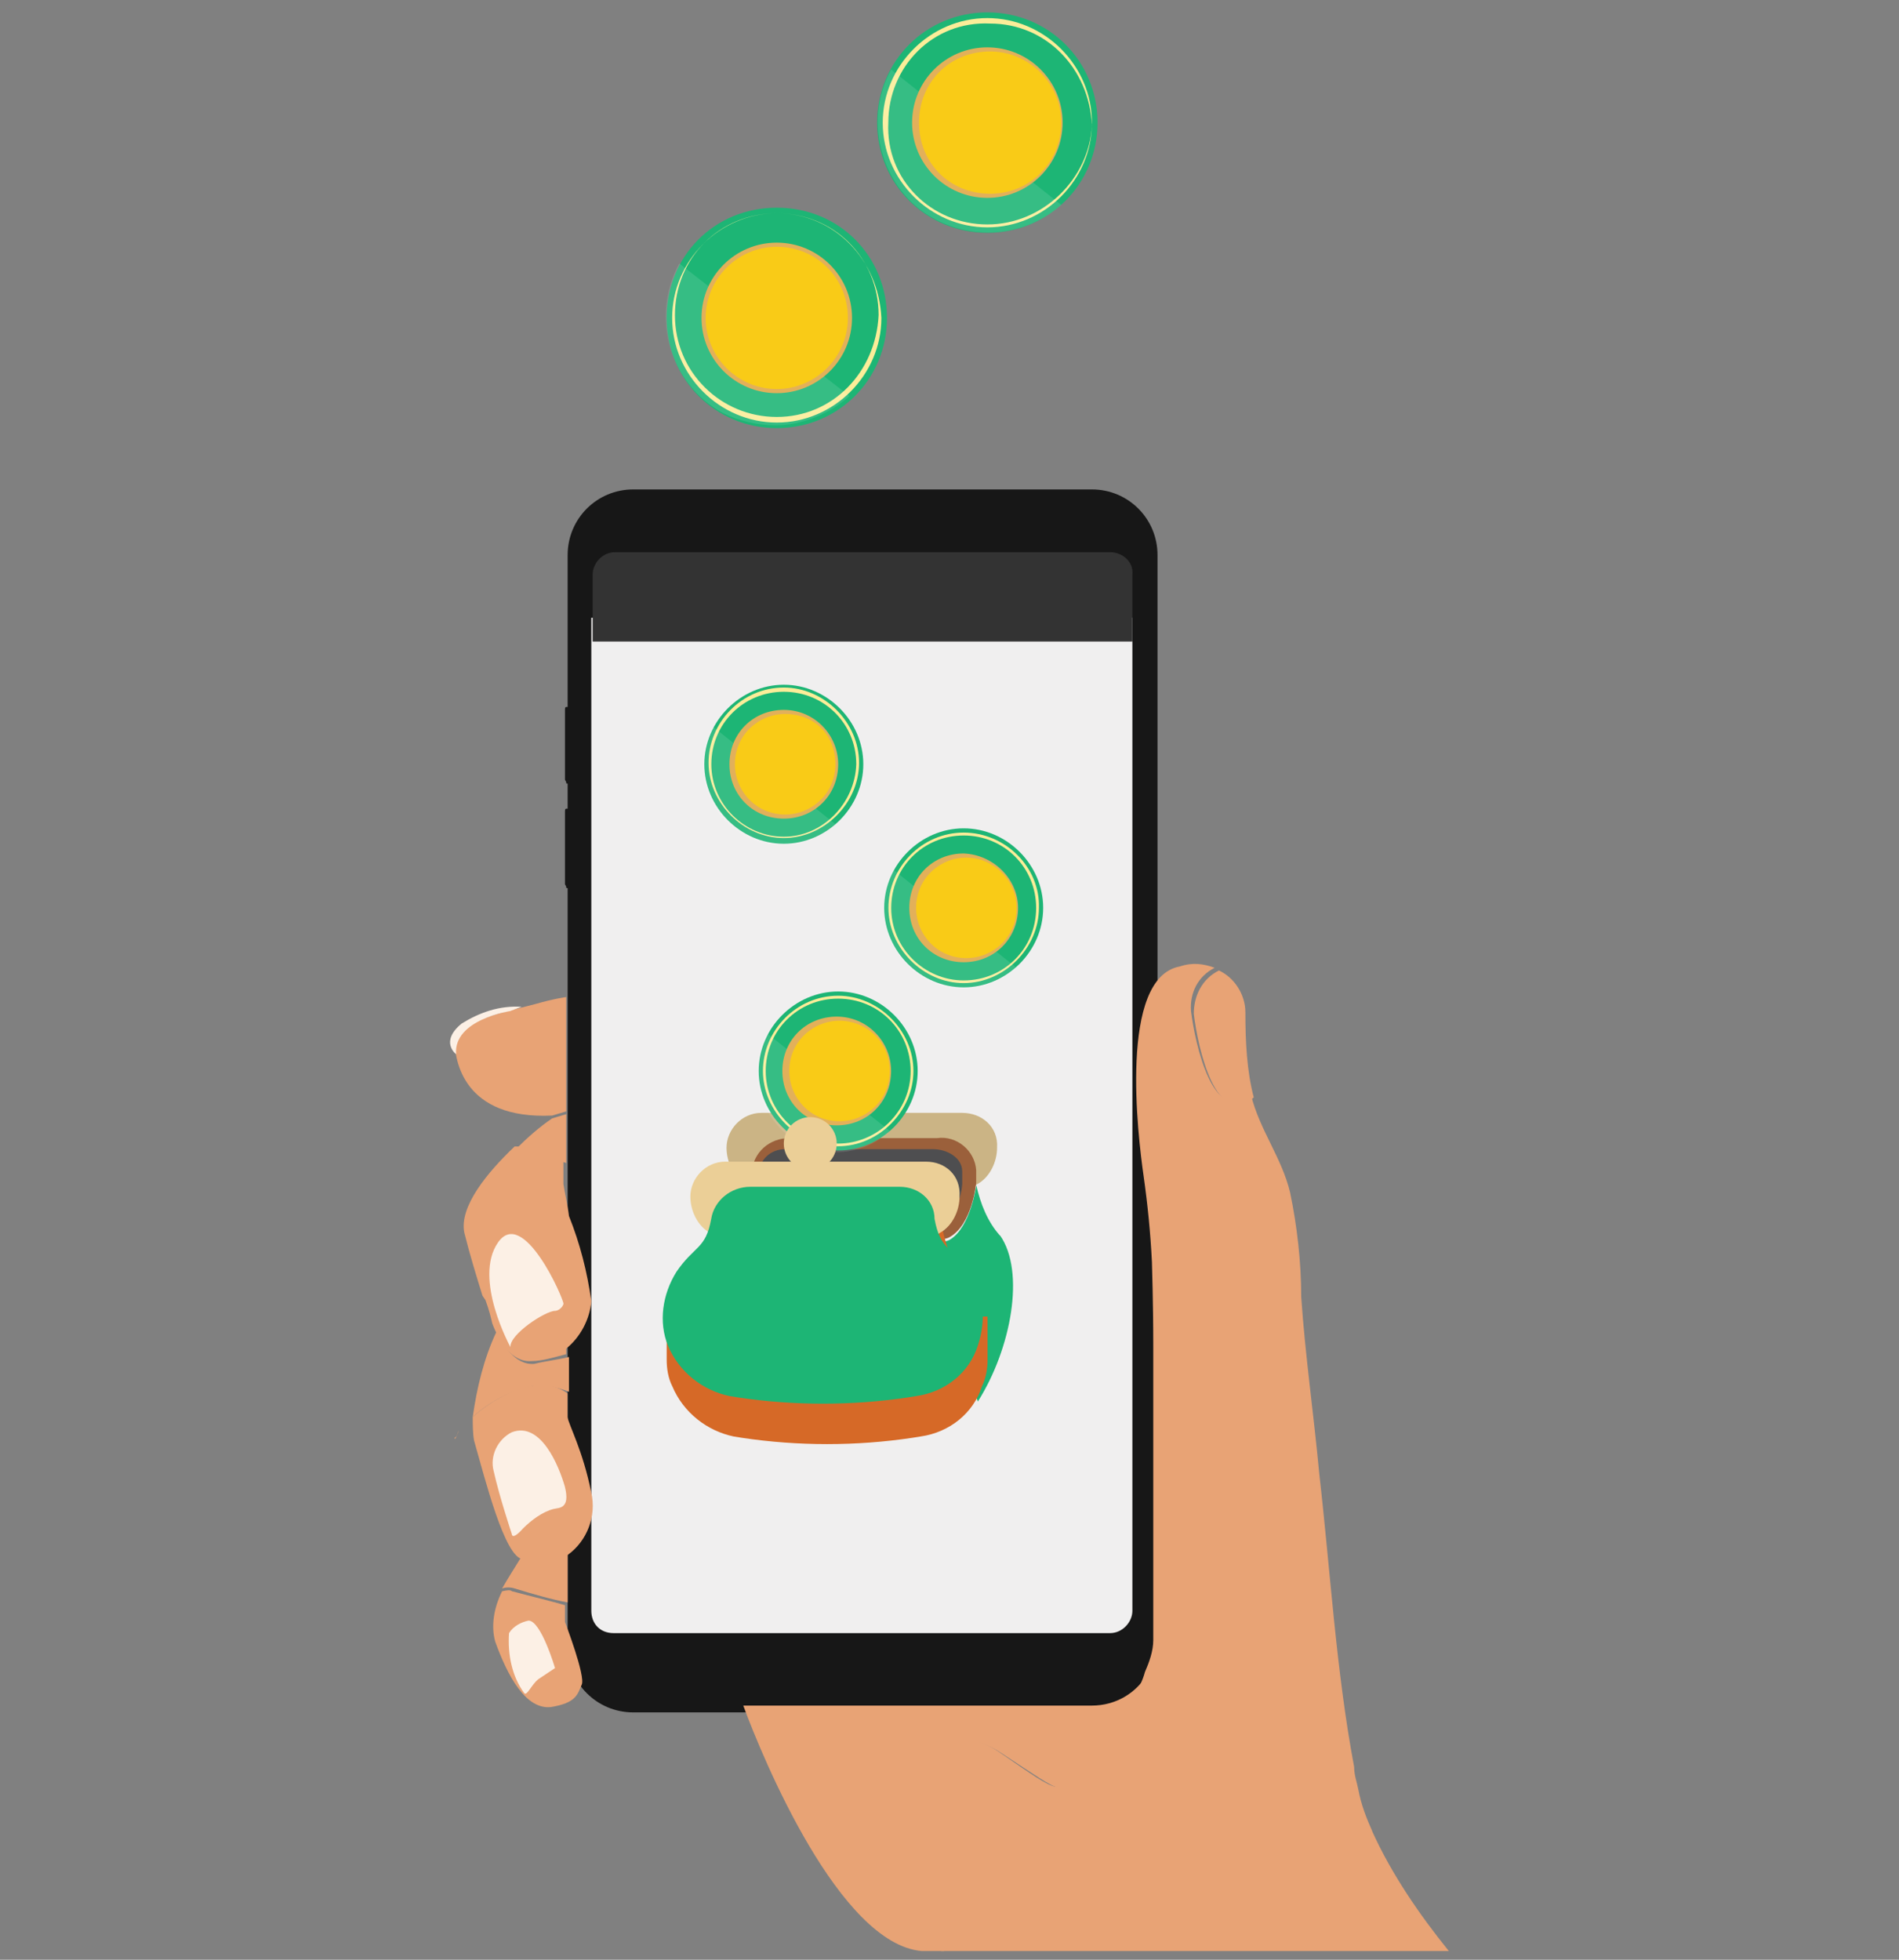 <?xml version="1.0" encoding="UTF-8"?>
<svg id="Layer_1" data-name="Layer 1" xmlns="http://www.w3.org/2000/svg" viewBox="0 0 170.08 175.5">
  <rect x="0" y="0" width="170.08" height="175.5" fill="#808080" stroke="none"/>
  <defs>
    <style>
      .cls-1 {
        fill: none;
      }

      .cls-2 {
        fill: #d66927;
      }

      .cls-3 {
        fill: #171717;
      }

      .cls-4 {
        fill: #e8a375;
      }

      .cls-5 {
        fill: #9b603b;
      }

      .cls-6 {
        fill: #ebcf97;
      }

      .cls-7 {
        fill: #4e4e50;
      }

      .cls-8 {
        fill: #f9cb17;
      }

      .cls-9 {
        fill: #cbb485;
      }

      .cls-10 {
        fill: #1db575;
      }

      .cls-11 {
        fill: #e2b05a;
      }

      .cls-12 {
        fill: #fbed99;
      }

      .cls-13 {
        fill: #333;
      }

      .cls-14 {
        fill: #fcf0e5;
      }

      .cls-15 {
        fill: #f0efef;
      }

      .cls-16 {
        fill: #fff;
        isolation: isolate;
        opacity: .11;
      }
    </style>
  </defs>
  <path class="cls-3" d="M97.8,43.83h-41.09c-3.25,0-5.87,2.62-5.87,5.87v13.61h-.12c-.12,0-.12.12-.12.37v6.12c0,.12.12.12.12.37h.12v2.25h-.12c-.12,0-.12.12-.12.37v6.37c0,.12.12.12.12.37h.12v67.95c0,3.25,2.62,5.87,5.87,5.87h41.09c3.25,0,5.87-2.62,5.87-5.87V49.7c0-3.25-2.62-5.87-5.87-5.87Z"/>
  <path class="cls-15" d="M52.96,144.25c0,1.12.75,2,2,2h44.46c1.12,0,2-1,2-2V55.32h-48.46v88.93Z"/>
  <path class="cls-13" d="M99.42,49.45h-44.34c-1.12,0-2,1-2,2v6h48.34v-6c.12-1.12-.87-2-2-2Z"/>
  <path class="cls-1" d="M44.09,118.52c-.12-.5-.5-1.25-.62-2.12.12.87.5,1.5.62,2.12Z"/>
  <path class="cls-4" d="M44.97,142.5c-.75,1.5-1,3.12-.62,4.5,1.12,3.12,2.75,6.12,5,5.87,2.25-.37,2.37-1.12,2.75-2,.37-.75-1.5-5.62-1.5-5.62v-1.5c-1.25-.37-2.87-.75-4.75-1.25-.12-.12-.37-.12-.87,0Z"/>
  <path class="cls-4" d="M50.71,89.29s-1,.12-2.75.62-7.24,1.5-7.24,3.25.75,7.12,8.74,6.74l1.25-.37v-10.24Z"/>
  <path class="cls-4" d="M43.47,116.4c.37,1,.5,1.62.62,2.12.62,1.62,1.75,3.5,3.5,3.37,1,0,2.12-.37,3.12-.62v-.5c1.25-1,2.12-2.62,2.25-4.25-.37-2.62-1-5.12-2-7.62-.12-1-.37-2-.5-2.87v-2.12c-1.12-.37-2.25-.62-3.37-1.12-.37-.12-.62-.12-1-.12-2.37,2.25-5,5.37-4.5,7.74.5,2,1.12,4,1.62,5.62h0l.25.37Z"/>
  <path class="cls-4" d="M46.84,124.27c-1.62.5-3.25,1.5-4.5,2.62,0,.62,0,1.5.12,2.12,1,3.5,2.75,10.49,4.37,10.62h0c1.25.37,2.75.12,4-.37h0c1.75-1.25,2.62-3.5,2.12-5.62-.75-3.75-2-6-2.12-6.74v-2.12c-1.25-.87-2.5-.87-4-.5Z"/>
  <path class="cls-4" d="M47.34,103.03c1.12.5,2.25.75,3.37,1.12v-4.37l-1.25.37h0c-1.12.75-2.25,1.75-3.25,2.75.5,0,.75.12,1.12.12Z"/>
  <path class="cls-4" d="M47.84,122.14c-1.75.12-2.87-1.75-3.5-3.37l.12.5c-1.12,2.37-1.75,5-2.12,7.62,1.25-1.12,2.87-2.12,4.75-2.62,1.25-.37,2.62-.12,3.87.37v-3.12c-1,.25-2.12.37-3.12.62Z"/>
  <path class="cls-4" d="M41.09,128.14c-.12.12-.12.5-.37.62,0,.25.12,0,.37-.62Z"/>
  <path class="cls-4" d="M46.72,139.38c-.62,1-1.25,2-1.75,2.87.37-.12.75-.12,1.12,0,1.62.5,3.37,1,4.75,1.25v-4.5c-1.37.62-2.62.75-4.12.37Z"/>
  <path class="cls-14" d="M45.72,120.64s-3.37-6.12-1.12-9.37,5.87,5,5.87,5.5c-.12.37-.5.62-.75.62-.87,0-4.12,2.12-4,3.25Z"/>
  <path class="cls-14" d="M45.84,128.26c-1.25.62-2,2.12-1.62,3.5.5,2.25,1.62,5.62,1.62,5.62,0,0,0,.62,1-.5.75-.75,1.75-1.5,2.75-1.75.5-.12,1.5,0,1-2-.5-1.75-2.12-5.87-4.75-4.87Z"/>
  <path class="cls-14" d="M45.59,146.25c.37-.62,1.12-1,1.75-1.12,1.12,0,2.37,4.25,2.37,4.25,0,0-.75.5-1.5,1-.62.5-1,1.5-1.25,1.25-1.12-1.5-1.5-3.5-1.37-5.37Z"/>
  <path class="cls-14" d="M45.72,90.54s-5.12.75-4.87,3.87c0,0-1.5-1.12.5-2.75,1.62-1,3.37-1.62,5.37-1.5l-1,.37Z"/>
  <path class="cls-4" d="M78.06,166.11c.5-6.49,5.5-13.11,11.62-9.12,6.12,4,5.12,3.75,6.99,1.5,1.75-2.25,5.37-5.62,6.12-8.62h0c-1,1.75-2.87,2.87-5,2.87h-31.22c1.75,4.75,8.62,21.36,15.99,21.98h2c-3.12-1.87-6.74-4.87-6.49-8.62Z"/>
  <path class="cls-4" d="M106.92,90.79c.37,3.12,2,10.37,5.37,7.49-.62-2.37-.75-5-.75-7.62,0-1.62-1-3.12-2.37-3.75-1.5.75-2.25,2.25-2.25,3.87Z"/>
  <path class="cls-4" d="M122.9,163.98c-.5-1.12-1-2.37-1.25-3.75-.12-.62-.37-1.25-.37-2-1.62-8.62-2.12-17.49-3.12-26.23-.5-5.37-1.25-10.49-1.62-15.86,0-3.12-.37-6.37-1-9.37-.75-3.12-2.75-5.62-3.5-8.74-3.37,2.87-5-4.5-5.37-7.49-.12-1.62.62-3.12,2.12-3.87-1-.37-2-.5-3.12-.12-5.5,1-3.75,15.24-3.25,18.73.37,2.62.62,5.12.75,7.74,0,.37.12,3.37.12,7.62v26.23c0,1-.37,2-.75,2.87h0c-.75,2.87-4.37,6.37-6.12,8.62s-1,2.62-6.99-1.5c-6-4-11.12,2.62-11.62,9.12-.37,3.75,3.37,6.74,6.49,8.74h45.46c-2.62-3.25-5.12-6.87-6.87-10.74Z"/>
  <path class="cls-10" d="M93.43,81.3c0,3.87-3.25,7.12-7.12,7.12s-7.12-3.25-7.12-7.12,3.25-7.12,7.12-7.12h0c3.87,0,7.12,3.25,7.12,7.12h0Z"/>
  <path class="cls-12" d="M86.31,74.56c-3.75,0-6.74,3.12-6.74,6.74s3.12,6.74,6.74,6.74,6.74-3.12,6.74-6.74h0c.12-3.62-3-6.74-6.74-6.74ZM86.31,87.8c-3.5,0-6.49-2.87-6.49-6.49s2.87-6.49,6.49-6.49,6.49,2.87,6.49,6.49-2.87,6.49-6.49,6.49Z"/>
  <path class="cls-16" d="M80.06,77.93c-2,3.37-.62,7.74,2.75,9.74,2.62,1.5,6,1.12,8.24-1l-10.99-8.74Z"/>
  <path class="cls-11" d="M91.18,81.3c0,2.75-2.12,4.87-4.87,4.87s-4.87-2.12-4.87-4.87,2.12-4.87,4.87-4.87c2.75.12,4.87,2.37,4.87,4.87Z"/>
  <path class="cls-8" d="M91.05,81.3c0,2.62-2.12,4.5-4.5,4.5-2.62,0-4.5-2.12-4.5-4.5,0-2.62,2.12-4.5,4.5-4.5s4.5,2,4.5,4.5h0Z"/>
  <path class="cls-10" d="M77.32,68.44c0,3.87-3.25,7.12-7.12,7.12s-7.12-3.25-7.12-7.12,3.25-7.12,7.12-7.12h0c3.87,0,7.12,3.25,7.12,7.12h0Z"/>
  <path class="cls-12" d="M70.2,61.57c-3.75,0-6.74,3.12-6.74,6.74s3.12,6.74,6.74,6.74,6.74-3.12,6.74-6.74-3.12-6.74-6.74-6.74h0ZM70.2,74.93c-3.5,0-6.49-2.87-6.49-6.49s2.87-6.49,6.49-6.49,6.49,2.87,6.49,6.49c-.12,3.5-3,6.49-6.49,6.49Z"/>
  <path class="cls-16" d="M63.83,65.06c-2,3.37-.62,7.74,2.75,9.74,2.62,1.5,6,1.12,8.24-1l-10.99-8.74Z"/>
  <path class="cls-11" d="M75.07,68.44c0,2.75-2.12,4.87-4.87,4.87s-4.87-2.12-4.87-4.87,2.12-4.87,4.87-4.87,4.87,2.25,4.87,4.87Z"/>
  <path class="cls-8" d="M74.82,68.44c0,2.62-2.12,4.5-4.5,4.5-2.62,0-4.5-2.12-4.5-4.5,0-2.62,2.12-4.5,4.5-4.5h0c2.62,0,4.5,1.87,4.5,4.5Z"/>
  <path class="cls-10" d="M79.44,28.47c0,5.5-4.37,9.87-9.87,9.87s-9.87-4.37-9.87-9.87,4.25-9.87,9.87-9.87,9.87,4.37,9.87,9.87h0Z"/>
  <path class="cls-12" d="M69.57,19.1c-5.12,0-9.37,4.25-9.37,9.37s4.25,9.37,9.37,9.37,9.37-4.25,9.37-9.37h0c-.25-5.25-4.25-9.37-9.37-9.37ZM69.57,37.34c-5,0-9.12-4-9.12-9.12s4-9.12,9.12-9.12,9.12,4,9.12,9.12h0c-.25,5.12-4.12,9.12-9.12,9.12Z"/>
  <path class="cls-16" d="M60.83,23.6c-2.62,4.87-.75,10.87,3.87,13.36,1.5.75,3.12,1.12,4.75,1.12,2.37,0,4.87-1,6.62-2.62l-15.24-11.87Z"/>
  <circle class="cls-11" cx="69.57" cy="28.47" r="6.74"/>
  <path class="cls-8" d="M75.94,28.47c0,3.5-2.87,6.37-6.37,6.37s-6.37-2.87-6.37-6.37,2.87-6.37,6.37-6.37,6.37,2.75,6.37,6.37h0Z"/>
  <path class="cls-10" d="M98.3,10.98c0,5.5-4.37,9.87-9.87,9.87s-9.87-4.37-9.87-9.87,4.37-9.87,9.87-9.87h0c5.5,0,9.87,4.37,9.87,9.87Z"/>
  <path class="cls-12" d="M88.43,1.62c-5.12,0-9.37,4.25-9.37,9.37s4.25,9.37,9.37,9.37,9.37-4.25,9.37-9.37-4.25-9.37-9.37-9.37h0ZM88.43,20.1c-5,0-9.12-4-8.87-9.12,0-5,4-9.12,9.12-8.87,5,0,8.87,4,9.12,9.12-.25,4.75-4.37,8.87-9.37,8.87h0Z"/>
  <path class="cls-16" d="M79.81,6.24c-2.62,4.75-.75,10.87,3.87,13.36,3.75,2,8.24,1.5,11.37-1.25l-15.24-12.12Z"/>
  <circle class="cls-11" cx="88.43" cy="10.98" r="6.74"/>
  <path class="cls-8" d="M95.05,10.98c0,3.5-2.75,6.37-6.37,6.37s-6.37-2.75-6.37-6.37,2.75-6.37,6.37-6.37h0c3.5,0,6.37,2.87,6.37,6.37Z"/>
  <path class="cls-9" d="M86.18,99.66h-17.99c-1.75,0-3.12,1.5-3.12,3.12h0c0,1.25.62,2.62,1.75,3.25l2.87,1.75h14.99l2.87-1.75c1.12-.62,1.75-2,1.75-3.25.12-1.87-1.37-3.12-3.12-3.12h0Z"/>
  <path class="cls-9" d="M80.81,98.04c0,1.25-1.12,2.37-2.37,2.37s-2.37-1.12-2.37-2.37,1.12-2.37,2.37-2.37h0c1.25-.12,2.37,1,2.37,2.37Z"/>
  <path class="cls-5" d="M85.06,110.78c2-1.12,2.37-4.75,2.37-4.87v-1.12c-.12-1.75-1.75-3.12-3.5-2.87h-13.24c-1.75,0-3.25,1.25-3.37,3.12-.5,2.62-1.25,2.37-2.75,4.37l.75,1.5c-.12-.12,17.74,1,19.73-.12Z"/>
  <path class="cls-7" d="M79.06,110.28c-5,0-11.49-.37-13.24-.5l-.37-.5.75-.75c1-1,1.62-2.12,1.75-3.5.12-1.25,1.12-2.12,2.37-2.12h13.24c1.25,0,2.62.75,2.62,2v1.12c-.12,1.5-.75,2.87-2,4-1.62.25-3.37.5-5.12.25h0Z"/>
  <path class="cls-10" d="M89.56,110.65c-1.12-1.25-1.75-2.87-2.12-4.5,0,0-.5,3.75-2.37,4.87s-19.86,0-19.86,0l-.75-1.5q-.12.12-.12.37h0c-1.25,2-1.62,4.37-.75,6.62h0c1,2.37,3.12,4,5.5,4.5l.75.12c5,.75,10.24.75,15.24,0l.75-.12,1.75,4.5c3-4.75,4.25-11.62,2-14.86Z"/>
  <path class="cls-10" d="M82.19,95.91c0,3.87-3.25,7.12-7.12,7.12s-7.12-3.25-7.12-7.12,3.25-7.12,7.12-7.12h0c3.87,0,7.12,3.25,7.12,7.12h0Z"/>
  <path class="cls-12" d="M75.07,89.17c-3.75,0-6.74,3.12-6.74,6.74s3.12,6.74,6.74,6.74,6.74-3.12,6.74-6.74-3.12-6.74-6.74-6.74h0ZM75.07,102.41c-3.5,0-6.49-2.87-6.49-6.49s2.87-6.49,6.49-6.49,6.49,2.87,6.49,6.49-3,6.49-6.49,6.49Z"/>
  <path class="cls-16" d="M68.7,92.54c-2,3.37-.62,7.74,2.75,9.74,2.62,1.5,6,1.12,8.24-1l-10.99-8.74Z"/>
  <path class="cls-11" d="M79.81,95.91c0,2.75-2.12,4.87-4.87,4.87s-4.87-2.12-4.87-4.87,2.12-4.87,4.87-4.87,4.87,2.25,4.87,4.87Z"/>
  <path class="cls-8" d="M79.69,95.91c0,2.62-2.12,4.5-4.5,4.5-2.62,0-4.5-2.12-4.5-4.5,0-2.62,2.12-4.5,4.5-4.5s4.5,1.87,4.5,4.5h0Z"/>
  <path class="cls-2" d="M88.43,117.9h-.5c-.12-.5-.5-.75-.62-1.25h0c-1.62-2.25-2.62-4.87-3.12-7.62-.37-1.75-1.75-2.87-3.5-2.87h-13.24c-1.75,0-3.25,1.25-3.5,2.87-.5,2.75-1.5,5.37-3.12,7.62h0c-.37.5-.5.75-.62,1.25h-.5v3.87h0c0,.75.12,1.62.5,2.37h0c1,2.37,3.12,4,5.5,4.5l.75.12c5,.75,10.24.75,15.24,0l.75-.12c2.62-.37,4.75-2.12,5.5-4.5h0c.37-.75.5-1.62.5-2.37h0v-3.87Z"/>
  <path class="cls-6" d="M82.94,104.03h-17.99c-1.75,0-3.12,1.5-3.12,3.12,0,1.25.62,2.62,1.75,3.25l2.75,1.75h14.99l2.87-1.75c1.12-.62,1.75-2,1.75-3.25.12-1.87-1.25-3.12-3-3.12Z"/>
  <path class="cls-10" d="M80.56,106.28h-13.36c-1.75,0-3.25,1.25-3.5,2.87-.5,2.75-1.5,2.37-3.12,4.75h0c-1.25,2-1.62,4.5-.75,6.62h0c1,2.37,3.12,4,5.5,4.5l.75.12c5,.75,10.24.75,15.24,0l.75-.12c2.62-.37,4.75-2.12,5.5-4.5h0c.75-2.25.62-4.75-.75-6.62h0c-1.62-2.25-2.62-2-3.12-4.75,0-1.62-1.37-2.87-3.12-2.87Z"/>
  <circle class="cls-6" cx="72.57" cy="102.41" r="2.37"/>
</svg>